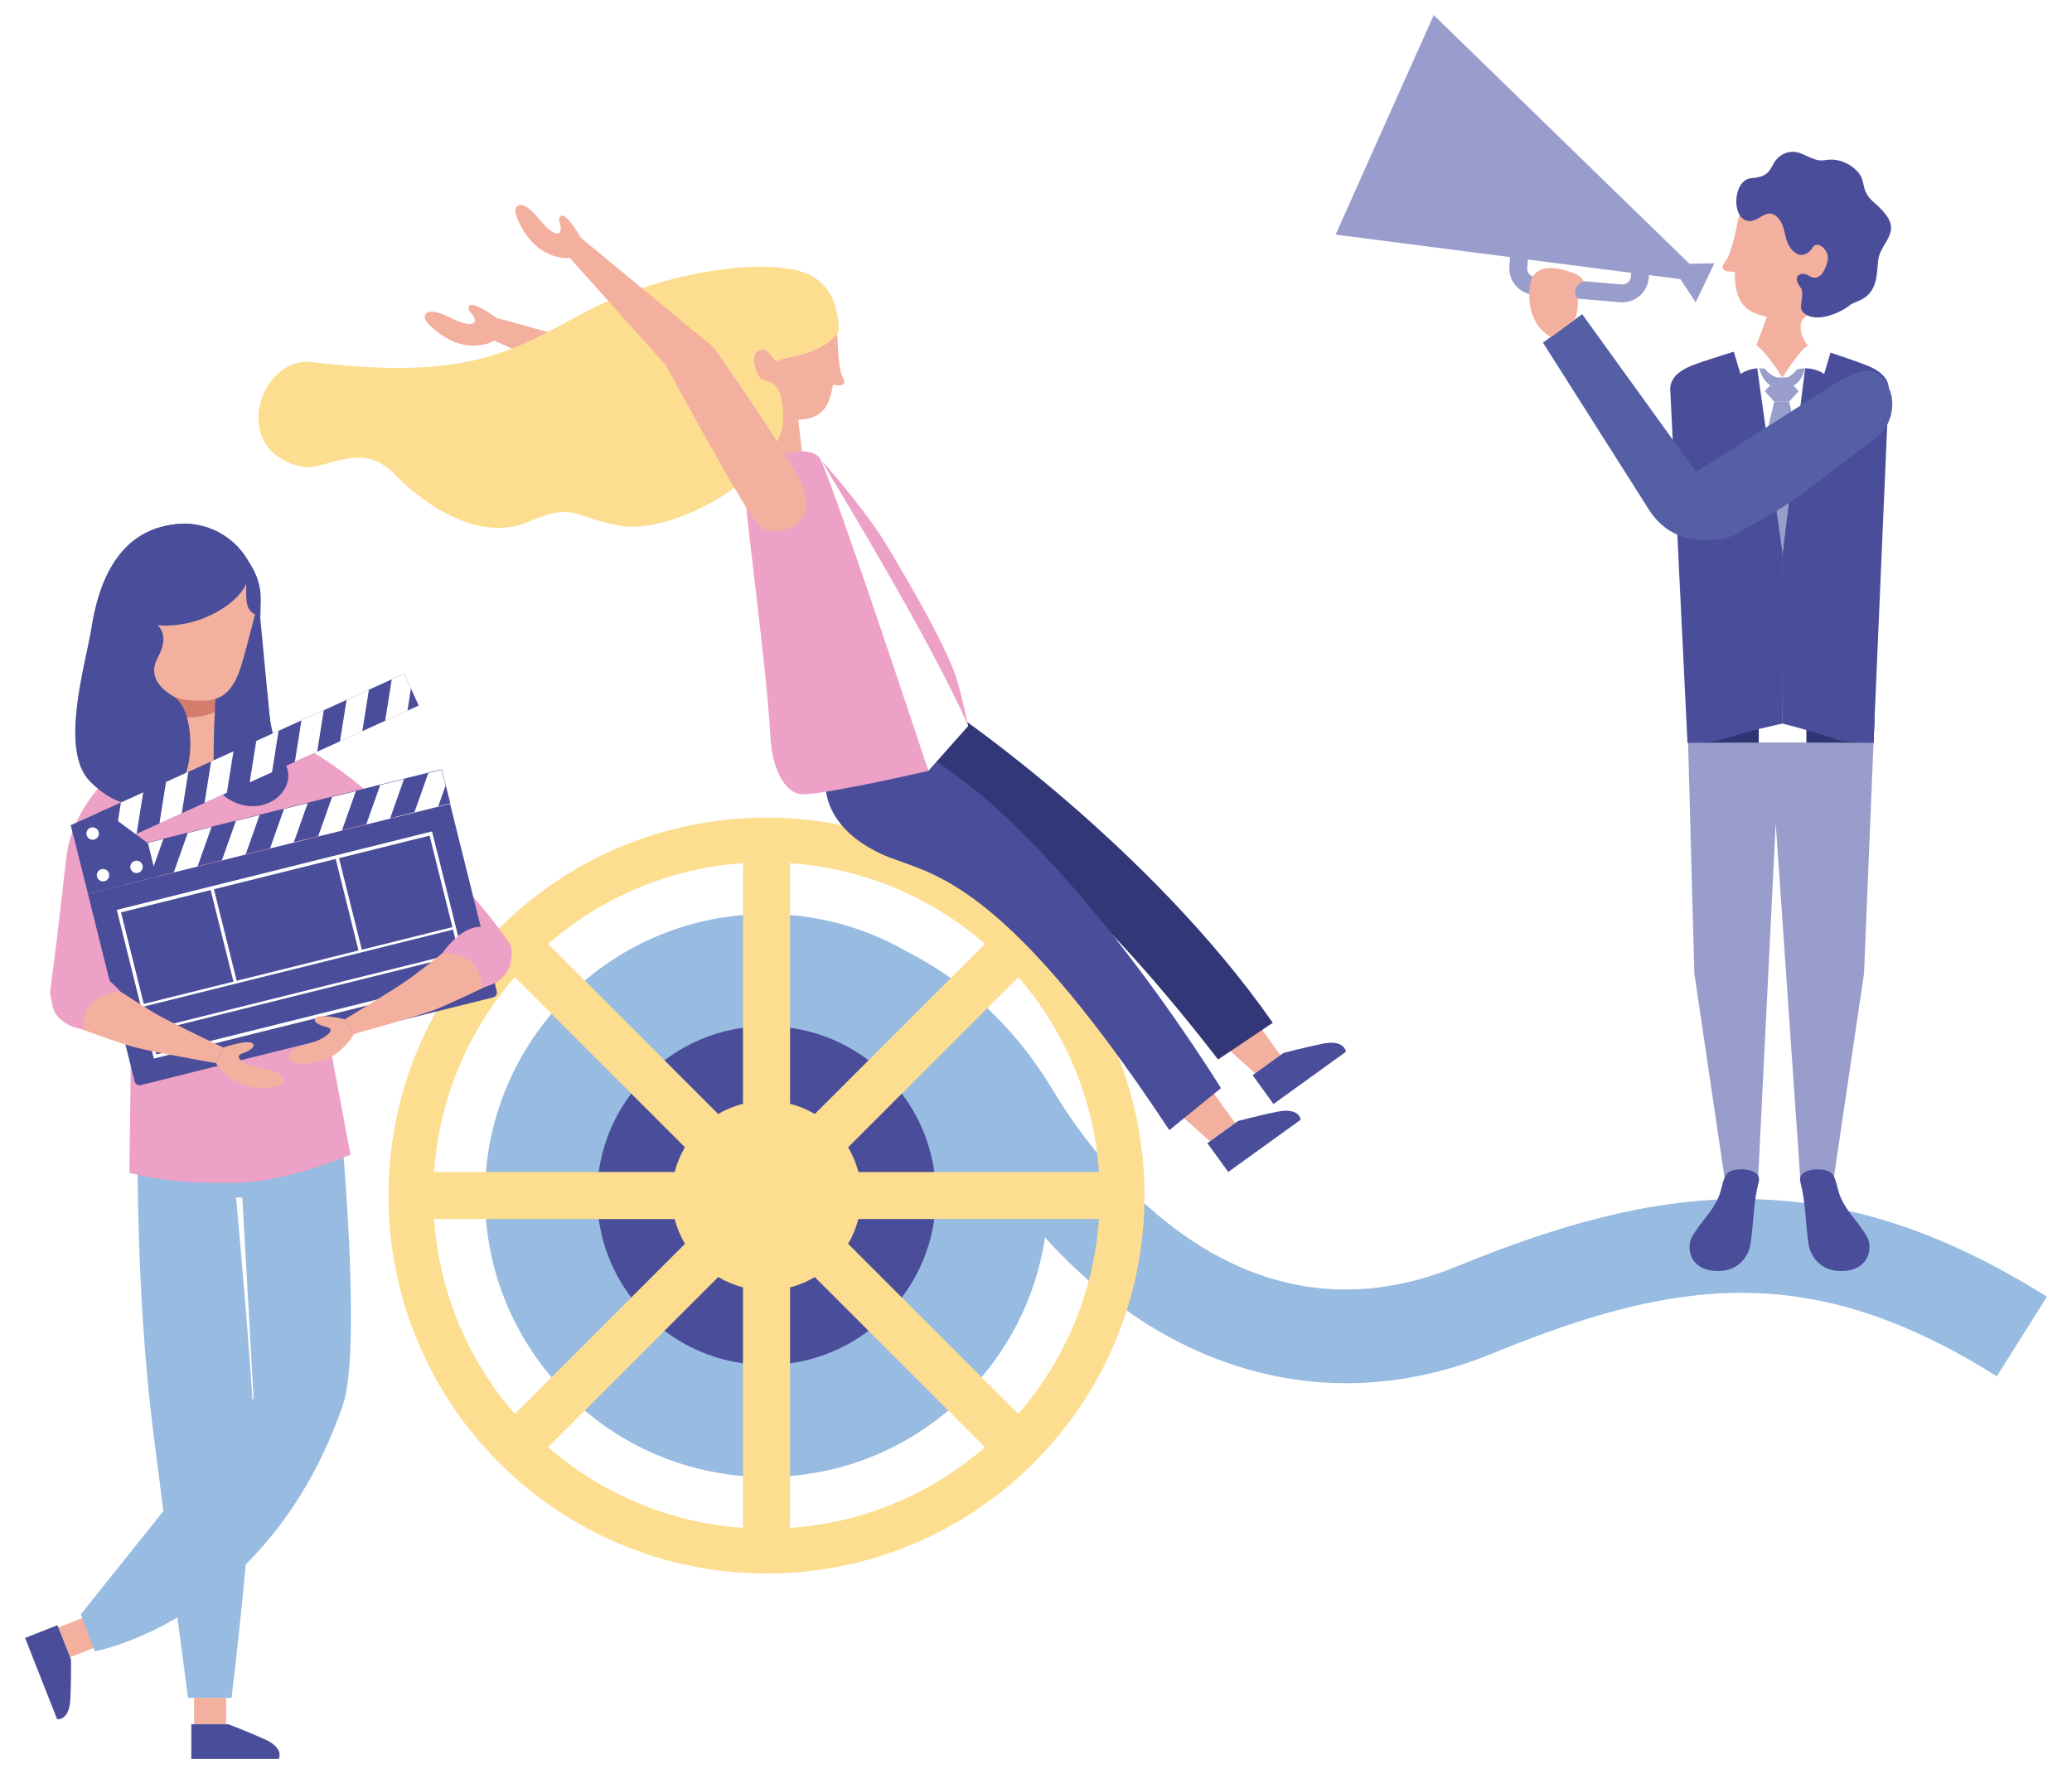 <?xml version="1.0" encoding="utf-8"?>
<!-- Generator: Adobe Illustrator 27.0.1, SVG Export Plug-In . SVG Version: 6.00 Build 0)  -->
<svg version="1.1" id="Capa_1" xmlns="http://www.w3.org/2000/svg" xmlns:xlink="http://www.w3.org/1999/xlink" x="0px" y="0px"
	 viewBox="0 0 425.2 364.16" style="enable-background:new 0 0 425.2 364.16;" xml:space="preserve">
<style type="text/css">
	.st0{fill:#FFFFFF;}
	.st1{fill:#97BBE1;}
	.st2{fill:#4A4E9A;}
	.st3{fill:#FDDE90;}
	.st4{fill:#F3B09F;}
	.st5{fill:#323777;}
	.st6{fill:#EEA1C6;}
	.st7{fill:#989DCB;}
	.st8{fill:#303573;}
	.st9{fill:#555FA5;}
	.st10{fill:#D57D6C;}
</style>
<rect class="st0" width="425.2" height="364.16"/>
<g id="Paquete_de_vectores:_motivo_de_puntos_15">
</g>
<g id="Paquete_de_vectores:_motivo_de_puntos_15_1_">
</g>
<g id="Paquete_de_vectores:_motivo_de_puntos_03">
</g>
<g>
	<g>
		<g>
			<path class="st1" d="M298.94,259.96c-45.55,18.66-74.91-22.91-82.82-36.09c-8.69-14.5-19.58-23.22-29.86-28.46
				c-8.52-4.94-18.4-7.79-28.96-7.79c-0.29,0-0.57,0.02-0.86,0.02c-1.93-0.06-3.14,0.01-3.4,0.03l0.01,0.12
				c-29.92,2.18-53.53,27.13-53.53,57.61c0,31.91,25.87,57.78,57.78,57.78c28.99,0,52.98-21.34,57.14-49.17
				c17.65,19.52,39.26,29.91,61.82,29.91c9.9,0,19.99-2,30-6.1c37.74-15.46,65.41-19.29,103.51,4.69l10.28-16.34
				C375.31,238.02,340.54,242.92,298.94,259.96z"/>
			<path class="st2" d="M192.07,245.4c0,19.2-15.57,34.78-34.77,34.78s-34.77-15.57-34.77-34.78s15.57-34.77,34.77-34.77
				S192.07,226.2,192.07,245.4z"/>
			<path class="st3" d="M157.3,167.83c-42.85,0-77.58,34.73-77.58,77.58c0,42.85,34.73,77.58,77.58,77.58
				c42.84,0,77.57-34.73,77.57-77.58C234.88,202.56,200.15,167.83,157.3,167.83z M225.53,240.58h-49.38
				c-0.46-1.81-1.18-3.52-2.1-5.08l34.92-34.92C218.4,211.45,224.46,225.32,225.53,240.58z M162.13,177.18
				c15.26,1.06,29.13,7.13,40,16.57l-34.92,34.92c-1.56-0.93-3.27-1.64-5.08-2.1V177.18z M152.47,264.24v49.38
				c-15.26-1.06-29.13-7.12-40-16.57l34.92-34.92C148.96,263.07,150.66,263.78,152.47,264.24z M112.47,193.75
				c10.87-9.44,24.74-15.51,40-16.57v49.39c-1.81,0.46-3.51,1.17-5.08,2.1L112.47,193.75z M162.13,264.25
				c1.81-0.46,3.52-1.18,5.08-2.11l34.92,34.92c-10.87,9.44-24.74,15.51-40,16.57V264.25z M105.64,200.57l34.92,34.92
				c-0.93,1.57-1.64,3.27-2.1,5.08H89.08C90.14,225.32,96.2,211.45,105.64,200.57z M89.08,250.23h49.38
				c0.46,1.81,1.18,3.52,2.1,5.09l-34.92,34.92C96.2,279.36,90.14,265.49,89.08,250.23z M208.96,290.23l-34.92-34.92
				c0.93-1.57,1.64-3.27,2.1-5.09h49.38C224.46,265.49,218.4,279.36,208.96,290.23z"/>
		</g>
		<g>
			<g>
				<path class="st4" d="M157.09,103.09c-7.28-4.65-28.45-20.92-28.45-20.92c-0.08-0.04-0.13-0.1-0.21-0.15l-27.36-12.26
					c-2.85-0.97-1.41-5.33,1.44-4.35l31.61,8.79c0.72,0.08,1.45,0.29,2.12,0.68c0,0,21.38,12.72,27.47,17.92
					c1.93,1.65,4.96,5.96,1.72,9.15C163.05,104.3,161.17,105.69,157.09,103.09z"/>
				<g>
					<path class="st4" d="M101.41,69.95c0,0-6.17,3.78-13.4-3.34c-1.87-1.85-0.74-4.07,4.43-1.39c3.51,1.8,5.98,1.73,4.64-0.42
						c-0.54-0.86-1.07-0.99-0.92-1.74c0.38-1.86,5.95,2.37,5.95,2.37L101.41,69.95z"/>
				</g>
			</g>
			<g>
				<polygon class="st4" points="257.58,220.32 262.75,216.59 251.05,200.27 242.27,206.67 				"/>
				<path class="st2" d="M263.35,216.15l-6.3,4.55l2.27,3.13l2.01,2.79l14.87-10.73c0,0-0.23-2.58-4.79-1.65
					C267.82,214.97,263.35,216.15,263.35,216.15z"/>
			</g>
			<path class="st5" d="M195.42,146.04c0,0,40.21,27.27,65.77,63.9l-11.23,7.54c0,0-22.9-30.18-36.67-38.88l-24.56-21.29l-0.19-1.13
				L195.42,146.04z"/>
			<g>
				<polygon class="st4" points="248.3,234.27 253.47,230.54 241.77,214.22 232.99,220.62 				"/>
				<path class="st2" d="M254.07,230.1l-6.3,4.55l2.27,3.13l2.01,2.79l14.87-10.73c0,0-0.22-2.58-4.79-1.65
					C258.54,228.92,254.07,230.1,254.07,230.1z"/>
			</g>
			<path class="st2" d="M169.89,156.66c0,0-4.23,11.38,10.72,18.52c9.32,4.45,23.5,2.5,59.35,56.8l10.6-8.62
				c0,0-35.3-57.58-65.9-71.12L169.89,156.66z"/>
			<path class="st6" d="M198.7,149.03c0,0-1.72-7.97-2.65-10.52c-2.57-6.98-8.68-17.53-13.9-26.29
				c-4.46-7.5-13.53-17.71-13.53-17.71L198.7,149.03z"/>
			<path class="st6" d="M190.51,158.23c0,0-14.43-50.53-22.19-64.05c-0.72-1.26-2.43-1.5-3.76-1.56c0,0-6.55,0.57-8.47,1
				c-0.8,0.18-3.63,1.9-3.3,6.46c0.81,11.09,4.38,35.19,5.37,51.89c0.31,5.27,2.72,11.23,6.82,11.07
				C170.75,162.82,190.51,158.23,190.51,158.23z"/>
			<path class="st4" d="M150.26,64.48c4.9-10.09,21.1-7.59,21.64,5.65l0.01-0.08c0,0,0,0.16,0.01,0.43c0.01,0.1,0.01,0.2,0.01,0.3
				c0.03,1,0.14,2.9,0.48,5c0.11,0.71,0.35,1.27,0.72,2.05c0.55,1.18-0.63,1.3-0.9,1.28c-0.74-0.06-1.32-0.12-1.32-0.12
				c-0.03,0.17-0.06,0.36-0.09,0.52c-0.19,1.14-0.46,2.09-0.78,2.87c-1.34,3.15-3.72,3.64-6.23,3.79l0.76,6.45l-8.47,1
				c0,0,1.5-5.02,1.37-7.46c-0.06-1.26-2.28-2.42-3.15-3.09c-1.5-1.17-3.14-2.85-4.18-5.52C148.08,72.28,148.31,68.48,150.26,64.48z
				"/>
			<path class="st0" d="M168.32,94.18c0,0,22.7,37.02,30.37,54.84l-8.18,9.21C190.51,158.23,171.81,101.58,168.32,94.18z"/>
			<path class="st3" d="M172.06,68.16c0,0,0.93-9.97-7.87-12.48c-8.8-2.51-28.68,0.01-45.52,9.12
				c-13.91,7.53-23.35,13.34-54.63,9.52c-10.69-1.31-17.35,18.29-1.98,21.49c4.61,0.96,12.04-5.58,18.77,1.39
				c6.72,6.97,17.94,14.13,27.67,9.89c9.73-4.23,9.34-0.65,19.17,0.88c9.82,1.53,29.25-8.51,32.7-19.53
				c0.69-2.21,0.46-7.41-1.2-9.18c-1.66-1.77-2.65-0.51-3.59-2.33c-0.94-1.81-1.45-4.72,0.57-5.14c2.01-0.43,2.41,3.14,3.98,2.15
				C161.7,72.95,168.39,73.14,172.06,68.16z"/>
			<g>
				<path class="st4" d="M154.23,105.9c-4.75-7.21-17.46-30.69-17.46-30.69c-0.05-0.07-0.08-0.15-0.12-0.22l-20-22.35
					c-2.2-2.05,0.89-5.44,3.09-3.39l25.28,20.91c0.64,0.36,1.21,0.85,1.66,1.48c0,0,14.34,20.33,17.78,27.56
					c1.1,2.3,2.1,7.47-2.15,9.06C159.18,109.43,156.88,109.94,154.23,105.9z"/>
				<g>
					<path class="st4" d="M116.88,52.95c0,0-7.18,0.93-10.87-8.51c-0.96-2.45,0.98-4.02,4.62,0.53c2.47,3.08,4.75,4.02,4.41,1.51
						c-0.14-1.01-0.57-1.34-0.13-1.96c1.1-1.55,4.47,4.59,4.47,4.59L116.88,52.95z"/>
				</g>
			</g>
		</g>
	</g>
	<g>
		<g>
			<path class="st4" d="M381.56,43.47c-3.59-12.09-22.02-12.28-25.03,2.32V45.7c0,0-0.02,0.17-0.08,0.48
				c-0.02,0.11-0.05,0.22-0.06,0.33c-0.22,1.1-0.68,3.19-1.44,5.46c-0.26,0.77-0.63,1.34-1.18,2.14c-0.82,1.21,0.46,1.57,0.77,1.59
				c0.83,0.08,1.48,0.1,1.48,0.1c0,0.2,0,0.41,0,0.59c0,1.3,0.12,2.4,0.35,3.32c0.91,3.74,3.47,4.71,6.21,5.34l-2.15,5.85l5.17,6.96
				l5.41-6.96c0,0-1.97-2.02-1.39-4.71c0.3-1.39,2.97-2.26,4.06-2.85c1.87-1.02,4-2.59,5.63-5.36
				C382.56,52.52,383,48.26,381.56,43.47z"/>
			<path class="st2" d="M388.01,47.37c0.33-1.51-0.54-3.32-3.38-5.76c-3.16-2.72-1.42-4.45-3.67-6.64
				c-1.83-1.77-4.16-2.48-6.26-2.13c-1.34,0.22-1.87,0.15-4.87-1.24c-2.27-1.04-4.69-0.16-5.92,2.05c-0.81,1.46-1.2,2.68-4.49,2.92
				c-3.7,0.27-4.22,7.85-0.93,8.73c2.41,0.64,3.85-2.89,6.15-0.82c2.31,2.07,0.98,5.98,4.25,7.68c0.77,0.4,2.2,0.16,3.14-1.41
				c0.92-1.51,3.45,0.62,3.04,2.65c-0.25,1.2-1.36,4.84-3.91,3.18c-1.48-0.96-3.59-0.05-1.68,2.42c0.97,1.27-0.33,3.49,0.3,4.78v0
				c0,0,0.01,0.01,0.01,0.01c0.08,0.15,0.19,0.3,0.34,0.42c2.83,2.47,8.29-0.53,9.36-1.47c1.1-0.97,2.94-0.83,4.46-2.93
				c1.11-1.55,1.19-3.24,1.44-6.03C385.61,51,387.48,49.85,388.01,47.37z"/>
		</g>
		<path class="st0" d="M346.43,150.83l-3.69-70.75c0-2.28,2.01-3.73,4.13-4.58c3.47-1.41,13.56-4.58,13.56-4.58l5.3,6.57l5.29-6.57
			c0,0,9.27,2.87,12.25,4.58c1.97,1.13,4.35,2.67,4.35,3.74l-3.69,71.6H346.43z"/>
		<path class="st7" d="M384.68,147.52l-2.16,52.27l-6.16,41.69c0,0-1.04,0.46-3.84,0.46c-2.78,0-3.1-0.28-3.1-0.28l-5.02-72.65
			l-3.6,72.65c0,0-0.32,0.28-3.1,0.28c-2.81,0-3.84-0.46-3.84-0.46l-6.16-41.69l-1.41-52.27H384.68z"/>
		<polyline class="st8" points="346.42,152.44 346.29,147.52 384.68,147.52 384.48,152.44 		"/>
		<rect x="360.92" y="147.56" class="st0" width="9.77" height="4.88"/>
		<g>
			<path class="st2" d="M347.05,75.09c2.53-1.03,8.94-2.97,12.91-4.18l5.84,41.86c0.08,15.24,0,35.75,0,35.75s-7.66,1.62-12.28,3.24
				c-2.15,0.76-7.23,0.68-7.23,0.68l-3.54-72.58C342.75,77.49,344.84,75.98,347.05,75.09z"/>
		</g>
		<g>
			<path class="st2" d="M383.31,75.09c-2.54-1.03-8.32-2.97-12.3-4.18c0,0-5.28,42.4-5.29,43.36c-0.08,13.52,0.06,27.65,0.06,34.25
				c0,0,6.43,1.62,11.04,3.24c2.16,0.76,7.65,0.68,7.65,0.68l3.13-72.58C387.61,77.49,385.51,75.98,383.31,75.09z"/>
		</g>
		<path class="st2" d="M376.36,241.48c0.47,0.92,0.82,3.1,1.39,4.36c1.45,3.25,3.59,4.86,5.42,8.1c1.07,1.89,0.67,6.43-4.47,6.92
			c-5.14,0.5-7.21-3.23-7.54-5.34c-0.74-4.87-0.54-8.36-1.72-12.97c-0.46-1.81,1.77-2.57,3.61-2.53
			C374.5,240.04,375.8,240.35,376.36,241.48z"/>
		<path class="st2" d="M354,241.48c-0.46,0.92-0.82,3.1-1.38,4.36c-1.46,3.25-3.59,4.86-5.43,8.1c-1.07,1.89-0.67,6.43,4.47,6.92
			c5.14,0.5,7.21-3.23,7.54-5.34c0.74-4.87,0.53-8.36,1.72-12.97c0.46-1.81-1.77-2.57-3.62-2.53
			C355.87,240.04,354.56,240.35,354,241.48z"/>
		<g>
			<g>
				<path class="st7" d="M369.69,74.48c-0.55,0.9-1.17,1.75-1.84,2.32c-0.67,0.58-1.41,0.81-2.16,0.81c-0.33,0-0.39-0.01-0.63-0.05
					c-0.19-0.03-0.39-0.06-0.57-0.14c-0.38-0.12-0.77-0.32-1.15-0.59c-0.38-0.27-0.74-0.61-1.06-1.02c-0.16-0.2-0.31-0.41-0.45-0.64
					l-0.2-0.34l-0.09-0.17c-0.03-0.06-0.03-0.13-0.19-0.14l-0.08-0.01c-0.13-0.02-0.25,0.04-0.35,0.12
					c-0.12,0.12-0.08,0.18-0.07,0.25l0.04,0.21l0.1,0.42c0.07,0.28,0.16,0.57,0.27,0.85c0.21,0.56,0.49,1.11,0.86,1.63
					c0.38,0.51,0.88,0.99,1.5,1.32c0.31,0.16,0.64,0.28,0.98,0.38c0.31,0.08,0.79,0.13,1.01,0.13c0.74,0.01,1.43-0.12,2.08-0.44
					c0.64-0.33,1.19-0.77,1.59-1.3c0.81-1.06,1.16-2.26,1.13-3.47c0-0.21-0.17-0.37-0.38-0.37c-0.13,0.01-0.24,0.07-0.31,0.18
					L369.69,74.48z"/>
				<g>
					<polygon class="st7" points="366.52,77.48 369.09,80.3 367.15,82.44 364.09,82.44 362.16,80.3 364.72,77.48 					"/>
					<polygon class="st7" points="364.09,82.44 365.46,82.44 365.83,82.44 367.15,82.44 368.82,89.51 365.79,113.55 362.42,89.51 
											"/>
				</g>
			</g>
		</g>
		<g>
			<g>
				<path class="st0" d="M365.72,77.48c0,0-1.12-1.9-2.59-3.77c-0.88-1.12-1.62-2.08-2.71-2.8c0,0-2.23,0.1-2.72,0.22
					c-0.52,0.12-1.99,0.75-1.99,0.75s1.22,4.16,1.46,4.88C357.17,76.76,361.38,73.71,365.72,77.48z"/>
			</g>
			<g>
				<path class="st0" d="M365.79,77.48c0,0,1.12-1.9,2.59-3.77c0.88-1.12,1.56-2.06,2.64-2.79c0,0,2.29,0.09,2.78,0.21
					c0.53,0.12,1.99,0.75,1.99,0.75s-1.22,4.16-1.45,4.88C374.34,76.76,370.13,73.71,365.79,77.48z"/>
			</g>
		</g>
		<path class="st7" d="M346.7,54.15L294.22,3.1l-20.14,45.06l35.82,4.62l-0.16,1.82c-0.25,3.01,1.98,5.67,4.98,5.92l17.71,1.52
			c0.08,0.01,0.14,0.01,0.21,0.01c1.38,0.07,2.72-0.38,3.78-1.28c1.12-0.94,1.8-2.26,1.93-3.72l0.05-0.59l6.42,0.83l3.16,4.77
			l3.83-8.02L346.7,54.15z M334.69,56.75c-0.03,0.48-0.26,0.91-0.63,1.22c-0.37,0.31-0.84,0.46-1.31,0.41l-17.72-1.51
			c-0.99-0.08-1.72-0.96-1.63-1.94l0.14-1.66L334.76,56L334.69,56.75z"/>
		<g>
			<g>
				<g>
					<g>
						<polygon class="st9" points="324.68,64.49 316.63,70.32 338.1,104.17 348.19,97.07 						"/>
					</g>
				</g>
				<path class="st4" d="M318.29,69.21c0,0-1.84-0.97-2.95-2.79c-1.58-2.61-1.85-5.72-1.16-8.82c0.31-1.35,1.98-3.2,5.73-2.4
					c1.24,0.26,4.71,1.03,5,2.51c0,0-2.91,1.4-1.1,3.6c0,0,0.1,3.74-0.94,4.49L318.29,69.21z"/>
			</g>
			<g>
				<g>
					<g>
						<g>
							<path class="st9" d="M385.12,89.72c-17.79,13.41-14,11.6-29.58,20.28l-7.47-13.13c0,0,15.15-9.57,26.88-17.13
								c7.07-4.56,10.43-4.94,12.65-0.18C389.1,82.76,388.26,87.35,385.12,89.72z"/>
						</g>
						<path class="st9" d="M348.07,96.88l7.47,13.12c0,0-11.54,4.34-17.56-6.02L348.07,96.88z"/>
					</g>
				</g>
			</g>
		</g>
	</g>
	<g>
		<g>
			
				<rect x="13.02" y="332.91" transform="matrix(0.93 -0.367 0.367 0.93 -122.327 29.245)" class="st4" width="5.39" height="6.57"/>
			<path class="st2" d="M14.57,340.65l-2.78-7.06l-3.52,1.39l-3.12,1.23l6.57,16.68c0,0,2.5,0.42,2.72-4.13
				C14.62,345.17,14.57,340.65,14.57,340.65z"/>
		</g>
		<path class="st1" d="M47.52,235.56c0,0,3.99,42.51,4.52,56.47c0.56,14.84-4.52,56.47-4.52,56.47h-8.93c0,0-5.61-42.04-7.37-56.47
			c-3.27-27.01-2.99-56.47-2.99-56.47H47.52z"/>
		<g>
			<rect x="39.84" y="348.53" class="st4" width="6.57" height="5.39"/>
			<path class="st2" d="M46.85,353.92h-7.59v3.78v3.36h17.93c0,0,1.3-2.17-2.85-4.04C51.07,355.54,46.85,353.92,46.85,353.92z"/>
		</g>
		<path class="st1" d="M52.04,287.02l-2.31-41.2h-1.28l-3.26-10.27h3.96h21.2c0,0,3.76,42.03,0,52.89
			c-15.29,44.21-50.89,50.51-50.89,50.51l-2.87-7.59L52.04,287.02z"/>
		<path class="st2" d="M27.11,169.86l-4.36-45.81c-0.79-8.32,5.31-15.7,13.62-16.5c8.32-0.79,15.7,5.31,16.5,13.63l4.37,45.81
			L27.11,169.86z"/>
		<path class="st6" d="M26.55,240.74c0,0,8.87,2.68,23.71,1.96c9.23-0.45,21.67-5.68,21.67-5.68l-16.28-86.5l-29.78,6.34l1.23,41.1
			L26.55,240.74z"/>
		<g>
			<path class="st4" d="M36.49,154.51l-1.25-13.14l8.62-0.82l1.16,12.16l6.63-1.38c0.94,5.37-3.48,9.4-9.43,10.58
				c-6.36,1.26-10.93-0.55-12.35-5.96L36.49,154.51z"/>
			<path class="st10" d="M44.39,146.01c-1.3,0.62-2.72,1.03-4.24,1.18c-1.51,0.14-2.98,0-4.39-0.36l-0.52-5.45l8.63-0.82
				L44.39,146.01z"/>
		</g>
		<path class="st6" d="M10.33,203.2c1.11-8.47,1.4-10.64,3.25-26.98c1.26-11.15,10.32-18.53,12.29-19.4c0,0,3.63,17.78,0.68,22.6
			c-2.71,4.42-4.39,23.71-4.39,23.71c-0.05,3.2-2.68,5.75-5.88,5.7C13.09,208.78,9.92,206.37,10.33,203.2z"/>
		<path class="st6" d="M104.42,193.41c-4.83-7.04-14.66-18.4-29.42-31.19c-8.49-7.35-17.61-11.82-19.77-11.7
			c0,0-0.86,15.77,3.95,18.72c4.42,2.7,21.47,21.32,32.72,30.64c2.46,2.03,6.2,3.93,9.03,2.44
			C103.76,200.83,106.23,196.05,104.42,193.41z"/>
		<g>
			<path class="st4" d="M49.71,135.99c-2.19,7.62-5.56,8.05-9.8,7.82l0,0c-7-0.17-12.53-5.97-12.35-12.97l0.19-8.27
				c0.17-6.99,5.97-12.52,12.97-12.36l0,0c6.99,0.17,11.77,8.93,11.61,15.93C52.33,126.14,50.58,132.97,49.71,135.99z"/>
			<g>
				<path class="st2" d="M40.72,109.9c-7.24-0.17-13.24,5.55-13.41,12.78l-0.1,4.39c9.76,4.13,21.21-2.12,23.32-7.28
					c-0.02,0.88-0.01,1.93,0.01,2.68c0.04,2,0.45,3.32,2.89,4.15l0.08-3.31C53.68,116.08,47.96,110.08,40.72,109.9z"/>
				<path class="st2" d="M31.74,127.9c0,0,3.56,1.72,0.65,7.06c-1.88,3.45-0.03,6.07,3.2,7.98c4.27,2.52,4.29,13.84,1.74,17.38
					c-3.16,4.37-10.51,8.4-18.81,0.14c-6.47-6.44-0.93-24.14,0.25-31.62c1.19-7.59,4.96-22.23,20.71-21.28L31.74,127.9z"/>
				<path class="st2" d="M54.9,142.51c0,0,0.18,8.84,3.43,13.93c3.21,5.03-3.32,11.49-10.47,8.11c-4.27-2.02-4.16-5.02-3.94-14.5
					l0.27-6.52L54.9,142.51z"/>
			</g>
		</g>
		<g>
			<g>
				<g>
					
						<rect x="16.04" y="167.15" transform="matrix(0.97 -0.242 0.242 0.97 -39.638 18.183)" class="st2" width="76.59" height="7.19"/>
					<g>
						<polygon class="st0" points="18.77,175.89 17.24,180.23 18.04,183.48 20.77,182.8 23.65,174.68 						"/>
						<polygon class="st0" points="30.65,180.34 25.77,181.56 28.64,173.44 33.52,172.22 						"/>
						<polygon class="st0" points="40.53,177.88 35.65,179.1 38.52,170.98 43.4,169.76 						"/>
						<polygon class="st0" points="50.4,175.42 45.52,176.64 48.4,168.52 53.27,167.3 						"/>
						<polygon class="st0" points="60.27,172.97 55.4,174.18 58.27,166.06 63.15,164.85 						"/>
						<polygon class="st0" points="70.15,170.51 65.27,171.73 68.15,163.6 73.03,162.39 						"/>
						<polygon class="st0" points="80.03,168.05 75.15,169.26 78.02,161.14 82.9,159.93 						"/>
						<polygon class="st0" points="90.62,158.01 87.89,158.68 85.02,166.81 89.9,165.59 91.44,161.26 						"/>
					</g>
				</g>
				<g>
					<polygon class="st2" points="16.3,176.49 85.92,144.82 82.95,138.28 14.54,169.4 					"/>
					<g>
						<polygon class="st0" points="15.54,168.94 15.11,171.68 16.3,176.49 18.77,175.37 20.12,166.86 						"/>
						<polygon class="st0" points="28.03,171.15 23.46,173.24 24.81,164.73 29.39,162.65 						"/>
						<polygon class="st0" points="37.3,166.94 32.72,169.02 34.07,160.51 38.65,158.43 						"/>
						<polygon class="st0" points="46.56,162.72 41.98,164.81 43.33,156.3 47.91,154.22 						"/>
						<polygon class="st0" points="55.82,158.51 51.24,160.59 52.59,152.09 57.17,150 						"/>
						<polygon class="st0" points="65.09,154.3 60.51,156.38 61.86,147.87 66.44,145.79 						"/>
						<polygon class="st0" points="74.35,150.09 69.77,152.17 71.13,143.66 75.7,141.58 						"/>
						<polygon class="st0" points="82.95,138.28 80.39,139.44 79.04,147.96 83.62,145.87 84.33,141.33 						"/>
					</g>
				</g>
				<polygon class="st2" points="32.08,179.98 18.04,183.48 14.54,169.38 21.24,166.35 30.37,173.09 				"/>
				<g>
					<path class="st0" d="M20.25,170.79c0.17,0.68-0.25,1.37-0.93,1.54c-0.68,0.17-1.37-0.25-1.55-0.93
						c-0.17-0.68,0.25-1.37,0.93-1.54C19.39,169.69,20.08,170.11,20.25,170.79z"/>
					<path class="st0" d="M22.38,179.34c0.17,0.68-0.25,1.37-0.93,1.54c-0.68,0.17-1.37-0.25-1.54-0.93
						c-0.17-0.68,0.24-1.37,0.93-1.54C21.51,178.24,22.21,178.66,22.38,179.34z"/>
					<path class="st0" d="M29.25,177.63c0.17,0.68-0.24,1.37-0.93,1.54c-0.68,0.17-1.37-0.25-1.54-0.93
						c-0.17-0.68,0.24-1.37,0.93-1.54C28.39,176.53,29.08,176.95,29.25,177.63z"/>
				</g>
			</g>
			<g>
				<path class="st2" d="M18.04,183.48l9.58,38.48c0.14,0.57,0.71,0.91,1.28,0.77l72.27-17.99c0.57-0.14,0.91-0.71,0.77-1.28
					l-9.58-38.48L18.04,183.48z"/>
				<path class="st0" d="M23.97,186.77l7.6,30.52l64.69-16.11l-7.6-30.52L23.97,186.77z M92.84,190.31l-18.59,4.63l-4.68-18.79
					l18.59-4.63L92.84,190.31z M32.08,216.44l-1.15-4.63l63.34-15.77l1.15,4.63L32.08,216.44z M30.8,211.3l-1.18-4.72l63.34-15.77
					l1.18,4.72L30.8,211.3z M48.58,201.32l-4.68-18.79l24.99-6.22l4.68,18.79L48.58,201.32z M43.23,182.7l4.68,18.79l-18.4,4.58
					l-4.68-18.79L43.23,182.7z"/>
			</g>
		</g>
		<g>
			<g>
				<path class="st4" d="M18.88,199.71c-2.99-1.12-6.33,0.41-7.44,3.41l0,0c-1.11,3,0.41,6.33,3.41,7.45c0,0,9.26,3.44,12.44,4.3
					c4.18,1.13,16.99,3.35,16.99,3.35l1.56-3.18c0,0-10.32-4.93-13.64-6.81C28.77,206.27,18.88,199.71,18.88,199.71z"/>
				<path class="st6" d="M18.78,199.14c2.62,0.85,5.01,3.35,5.85,4.34c0,0-3.64,0.07-6.07,2.72c-1.77,1.92-1.28,5-1.28,5
					c-1.38,0.01-2.79-0.53-3.77-1.14c-3.52-2.14-3.12-5.65-2.39-7.62C12.34,199.18,15.89,198.2,18.78,199.14z"/>
			</g>
			<path class="st4" d="M44.28,218.21c0,0,4.48,6.93,12.8,4.66c1.96-0.54,1.37-2.91-3.09-3.53c-3.02-0.41-6.31-2.22-4.51-2.99
				c0.73-0.31,2.72-0.97,2.51-1.91c-0.32-1.43-6.16,0.58-6.16,0.58L44.28,218.21z"/>
		</g>
		<g>
			<g>
				<path class="st4" d="M96.12,191.37c2.87-1.4,6.34-0.2,7.73,2.68l0,0c1.4,2.88,0.2,6.34-2.67,7.74c0,0-8.89,4.32-11.97,5.48
					c-4.05,1.52-16.59,4.97-16.59,4.97l-1.86-3.02c0,0,9.8-5.9,12.92-8.09C86.92,198.86,96.12,191.37,96.12,191.37z"/>
				<path class="st6" d="M96.17,190.8c-2.53,1.09-4.67,3.82-5.41,4.88c0,0,3.63-0.28,6.31,2.12c1.94,1.74,1.76,4.85,1.76,4.85
					c1.37-0.12,2.72-0.8,3.63-1.49c3.3-2.47,2.57-5.93,1.65-7.82C102.59,190.22,98.96,189.59,96.17,190.8z"/>
			</g>
			<path class="st4" d="M72.63,212.25c0,0-3.79,7.33-12.29,5.87c-2-0.34-1.64-2.77,2.74-3.81c2.97-0.7,6.06-2.83,4.2-3.41
				c-0.75-0.24-2.81-0.7-2.68-1.66c0.19-1.45,6.18-0.02,6.18-0.02L72.63,212.25z"/>
		</g>
	</g>
</g>
</svg>

